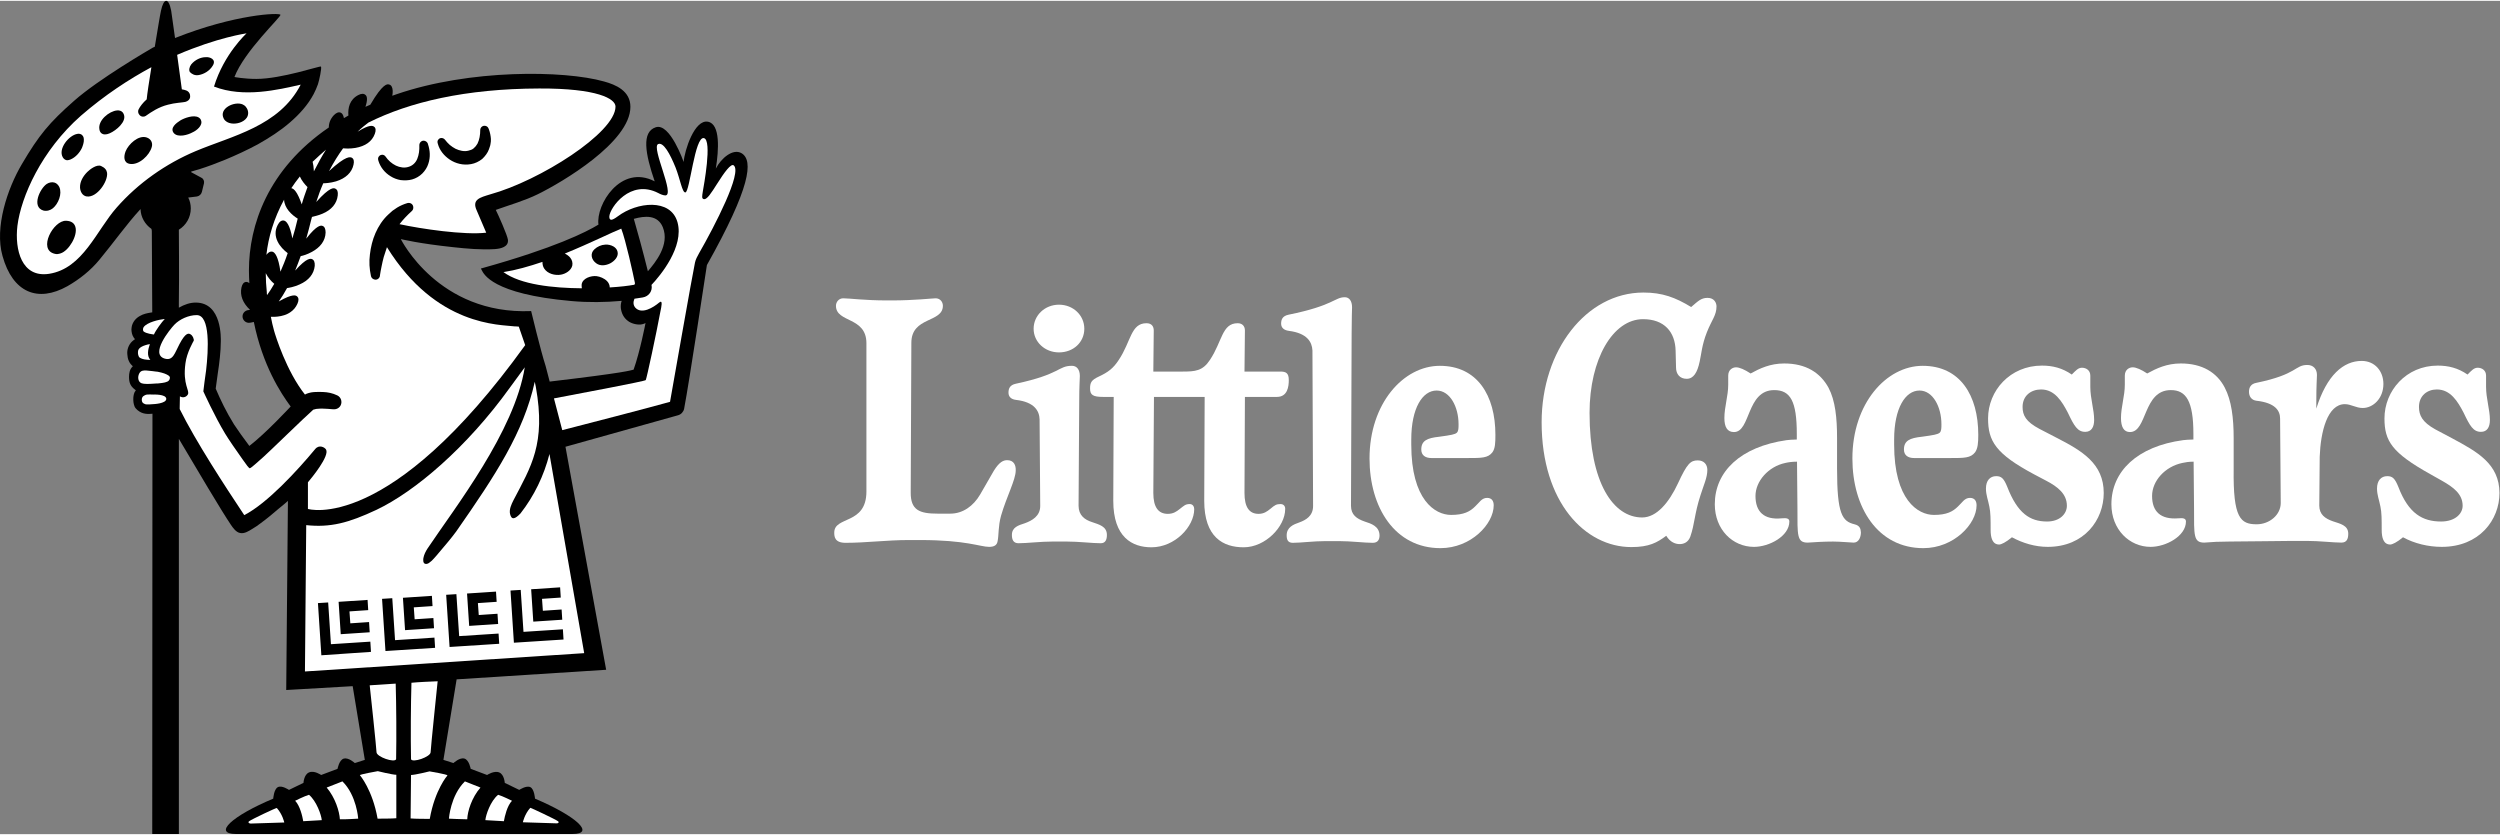 <svg height="182.757" viewBox="0 0 500 166.664" width="547.176" xmlns="http://www.w3.org/2000/svg"><rect x="0" y="0" width="500" height="166.664" fill="#808080" stroke="none"/><g transform="matrix(.426 0 0 .426 -.013 -.021)"><g><path d="m348.2 71.6c-4-2.4-9.6 2.3-12.1 7.2 1.4-8.7 2.2-20.9-3.7-22-6.3-1.2-11 13.5-11.4 18.9 0 0-6.4-18.5-13.1-16.3s-5 12.3-.5 25.4c-16-8.3-27.7 11.1-26.4 20.3-5.7 3.5-20.7 11-54.4 20.4-.2.1-.8.2-.8.2s.2.5.4.8c.9 1.6 4.6 11.2 42.2 14.5 7.9.7 15.8.6 23.5-.1-.4 1.1-.5 2.3-.4 3.4.3 2.5 1.4 4.6 3.3 6 1.5 1.2 4.1 1.9 6.1 1.7.6-.1 1.1-.2 1.6-.4.1 0 .5-.2.6-.3 0 0-2.6 13.5-5.6 21.9-1.8.4-3 1.3-39.4 5.6l-1.9-7.3c-2.4-7.4-6.8-25.8-6.8-25.8-43.6 1.8-61.1-33.7-61.2-33.8.5.1 8.5 2.1 24.6 3.8 6.4.7 13.1 1.3 19.6.9 2.7-.2 6.5-1 6.1-4.4-.3-2.2-4.5-11.6-5.7-14 6.7-2.4 13.5-4.3 19.8-7.4 11.2-5.5 43.4-24.4 43.4-41 0-7.5-6.9-10.4-12.4-11.9-18.8-5.3-63.1-5.8-97.4 6-.7.2-1.4.5-2 .7.2-.8.2-1.6.2-2.4-.1-1.7-.7-2.7-1.8-2.9-.7-.2-2.8-.6-8.7 9.5-.8.3-1.5.7-2.3 1 1.1-3.3.8-4.9.1-5.5-.8-.8-2-.8-3.5 0-4 2.1-4.9 6-4.6 9.6-.7.4-1.4.8-2.1 1.2-.3-1.5-.8-2.2-1.4-2.5-1-.5-2.1-.1-3.3 1.1-1.7 1.8-2.4 3.8-2.4 5.8-28.7 19.6-37.5 46-37.5 67.1 0 2.1.1 4.1.2 6-.7-.6-1.3-.6-1.5-.6-1.1.1-1.8.9-2.2 2.6-.8 3.7.6 7.3 4 10.5-.2.1-.4.1-.4.1-1.6 0-3 1.2-3.1 2.8-.1 1.7 1.2 3.1 2.8 3.2h.2c.4 0 1.2-.1 2.3-.4 4.1 20.3 12.6 33.4 17.3 39.7-.5.5-11.6 12.5-19.4 18.5-3-4-5.3-7.2-7.2-10.1-3.6-5.8-6.3-11.4-8.6-16.8.1-.4.6-4.4 1-7.3.7-4.4 1.4-10.3 1.4-14.9 0-1.1.7-18.2-11.8-18.2-2.6 0-5.3.9-7.9 2.4 0-.9 0-1.7 0-2.6.2-10.9 0-34 0-34 3.4-2.1 5.6-5.8 5.6-10 0-1.8-.4-3.6-1.2-5.1 1-.1 2.8-.3 4.1-.5 1.1-.2 2-1 2.3-2.1l1-4.1c.2-1-.2-2.1-1.2-2.6l-4.8-2.6v-.3c1.2-.4 2.6-.7 3.8-1.1 4.1-1.3 8.1-2.8 12-4.4 5.3-2.2 10.5-4.6 15.5-7.3 5.3-3 10.5-6.3 15.1-10.3 4.4-3.8 8.4-8.2 11.1-13.3.8-1.5 1.4-3 2-4.6.6-1.8 1.9-7.8 1.4-8.3-.5-.4-18.5 5.8-30.3 5.8-5.9 0-10.3-.9-10.3-.9 4.6-12.1 22-28.3 21.6-29.2-.4-1.1-21.3-.3-49.5 10.9l-1.8-12.8c-1.2-6.3-3.5-6.1-4.8 0-.5 2.2-1.6 9.2-2.9 16.9-.3.1-.6.3-.9.4-1.9 1.1-25.6 14.9-37 25-11.7 10.3-16.5 16.1-24.5 29.7-6.8 11.5-12.9 29.7-9.1 43.1 4.8 17.3 16.6 22 30.5 14.2 5.6-3.2 10.9-7.4 15-12.4 6.8-8.2 12.6-16.5 19.3-23.8.1 3.8 2.1 7.2 5.1 9.3.1.3.2.6.2 1l.2 36.8v1.4c-.2 0-.5.1-.7.1-1.7.3-3.4.6-5.1 1.6-.9.5-1.7 1.1-2.5 2.1-.7.9-1.3 2.2-1.4 3.4-.1.6-.1 1.2 0 1.8s.2 1.3.5 1.9.6 1.2 1.1 1.7c-.4.3-.9.6-1.3 1-.8.7-1.5 1.8-1.9 2.9s-.5 2.2-.4 3.2.2 2.1.7 3.1c.4 1 1.1 1.8 1.9 2.5-.1.1-.2.2-.2.2-1.3 1.3-1.6 3.1-1.6 4.8 0 2.6.6 4.3 2.7 5.9.2.1.4.3.5.4-.2.3-.4.6-.6.9-.5 1.2-.6 2.3-.6 3.3s.1 2.1.6 3.4c.5 1.2 2.1 2.4 3.3 2.9s2.4.6 3.4.6c.6 0 1.1-.1 1.7-.1v1.1l-.1 196.2h12.5v-185.5c7.8 13.2 20.3 34.3 24.4 40.3 1 1.5 2.5 3.6 4.4 3.9 2 .4 4-.9 5.6-1.9 1.4-.8 2.7-1.7 4-2.7 2.9-2.1 5.6-4.4 8.3-6.7.9-.8 1.8-1.5 2.8-2.3.2-.1 1.7-1.5 1.7-1.5l-.8 88.8 31.2-1.8 5.7 34.6-4.7 1.5s-2.9-2.7-5.1-2.1h-.1c-2.2.7-2.9 4.8-2.9 4.8l-7.7 2.9s-3.3-2.3-5.7-1.2c-2.4 1-2.6 4.9-2.6 4.9l-6.8 3.3s-3.4-2.3-5.2-1.3c-1.9.9-2.2 5.4-2.2 5.4-19.3 8.1-28.5 16.5-17.5 16.6h157.9c11.1 0 1.8-8.4-17.5-16.6 0 0-.3-4.5-2.2-5.4s-5.2 1.3-5.2 1.3l-6.8-3.3s-.2-3.9-2.6-4.9-5.7 1.2-5.7 1.2l-7.7-2.9s-.7-4.1-2.9-4.8-5.2 2.1-5.2 2.1l-4.7-1.5 6.2-37.8 70.2-4.5-19.1-104.7 52.9-14.8c1.4-.4 2.5-1.6 2.8-3 2.4-12.5 10.7-67.5 10.7-67.5 20.5-36.5 21.9-49.1 16.3-52.5zm-44 55.4c-2.2-8.9-5.2-19.9-6.6-24.6 5.3-1.5 11.2-1.9 13.6 3.9 3.4 8.3-3.6 16.7-7 20.7z"/><path d="m244.4 240.7c-2.6 2.7-4.2 3.2-4.9.3-.5-2.2.6-4.5 1.6-6.5 8.2-15.7 15.3-26.5 10.5-53.2-.2-.8-.3-1.6-.5-2.4-5.3 23.8-18.2 43.5-36.9 70.3-2.5 3.4-5.2 6.5-7.9 9.7-.8 1-1.7 2-2.5 2.9-.7.8-1.4 1.5-2.3 2.1-.5.4-1.4.7-2 .4-.9-.4-.8-1.8-.7-2.6.3-1.7 1.1-3.2 2-4.6 13-19.4 40.8-54.9 45.6-85l-7.1 9.7c-20.1 27.9-44.4 48.6-62.5 57.2-13.2 6.2-21.7 8.4-33 7.2l-.6 68.7 131.1-8.6-16.3-93.5c-2.6 10.2-7.2 19.7-13.6 27.9zm-71.8 40.6.3 4.8-8.8.6.4 5.6 8.8-.6.3 4.8-13.6.9-1-15.2zm-21.7 26-1.6-24.5 4.8-.3 1.3 19.6 18.5-1.2.3 4.8zm51.9-27.9.3 4.8-8.8.6.4 5.6 8.8-.6.3 4.8-13.6.9-1-15.2zm-21.8 25.9-1.6-24.5 4.8-.3 1.3 19.7 18.5-1.2.3 4.8zm51.9-27.9.3 4.8-8.8.6.4 5.6 8.8-.6.3 4.8-13.6.9-1-15.2zm-21.8 26-1.6-24.5 4.8-.3 1.3 19.7 18.5-1.2.3 4.8zm53.5-3.5-23.3 1.5-1.6-24.5 4.8-.3 1.3 19.7 18.5-1.2zm-1.3-19.7-8.8.6.4 5.6 8.8-.6.3 4.8-13.6.9-1-15.2 13.6-.9z" fill="#fff"/><path d="m100.5 40.3c4.7-15.4 15.3-25 15.3-25s-13.6 1.9-32.6 10.1l2.2 16.2c.8.1 1.4.3 2 .5 1.4.5 2 1.8 1.9 3-.1 1.3-1.1 2.1-2.3 2.4-1.3.3-4.8.4-8.1 1.3-4.4 1.1-7.8 3.4-10.5 5.3-.7.5-2.1.5-2.9-.5-.7-.8-.8-1.8-.4-2.6.7-1.4 2-3.1 3.8-4.7.2-2.3 1.1-8.3 2.2-15.1-10.4 5.6-21.8 13-33.1 22.8-18.5 16.3-28.1 38-29.8 51.7-1.3 11.1 1.9 24.5 14.9 22.5 15.9-2.5 22.2-20.4 31.7-31.1 10.1-11.5 23.1-20.6 37.1-26.5 17.1-7.2 39.2-11.6 49.3-31.2-10.6 2.4-26.8 6.3-40.7.9zm-80.1 58.2c-5.7-1.7-1.6-10.4 1.6-12.5 1.1-.7 2.5-1 3.7-.6.9.3 1.6 1 2.1 1.9 0 .1.1.2.1.2 1.4 3.2-.5 7.8-3 9.9-1.2 1-2.9 1.5-4.5 1.1zm8.1 20.1c-.9.3-1.9.5-2.8.2-8.1-1.9-.6-15.8 5.4-15.5 2.5.1 3.8 1.2 4.3 2.8 1.3 4.1-3.1 11.3-6.9 12.5zm4.7-44.1c-.5.2-1.1.4-1.7.4-.9-.1-1.6-.7-2-1.4-2.3-4 2.9-10.4 6.9-11 .5-.1.9-.1 1.4.1 1.1.4 1.6 1.4 1.6 2.5.1 1.4-.5 3-.9 4-1.1 2.3-3 4.4-5.3 5.4zm7.6 17.4c-2.1-.3-3.1-2.3-3.2-4.2-.1-2.8 1.5-5.4 3.4-7.3 1.3-1.3 4.5-3.7 6.5-2.8 1.8.8 2.6 1.9 2.8 3.2.5 4-4.7 11.7-9.5 11.1zm9.7-29.3c-.9.2-1.8.3-2.6-.2-.7-.4-1.1-1.2-1.2-2-.8-4.2 4.6-8.6 8.3-8.9 1-.1 2.1.2 2.7 1 .5.7.7 1.4.7 2.2-.1 3.5-5.4 7.3-7.9 7.9zm20.8 6c-1 3.9-6 8.7-10.3 8-3.1-.5-2.9-3.6-2-5.9 1.3-3.3 6-7.8 9.9-6.5 2.1.7 2.9 2.6 2.4 4.4zm19.1-6.8c-2.1 1.2-6.9 2.6-8.8.3-1.9-2.4 1.2-4.7 3.1-5.9 1.8-1.1 6.3-2.8 8.6-1.4.5.3.9.7 1.1 1.3 1 2.4-2.1 4.9-4 5.7zm9.5-31.3c-1.5 2.5-4.2 4-6.6 4.4-1.8.3-3.1-.4-4.1-1.4-.6-.8-.3-2.4.6-3.6 1.8-2.2 4.5-3.4 6.8-3.4 1.9-.2 5.2 1 3.3 4zm16 24.4c-1.5 2.2-4.8 3.1-7.3 2.7-1.4-.2-2.8-.9-3.5-2.2-2.6-4.9 5.2-8.4 8.9-6.7.6.3 1.2.7 1.5 1.2 1.2 1.4 1.4 3.5.4 5z" fill="#fff"/><path d="m298.1 132.4c-.8-4-4.3-20-6.4-25.4-4.1 1.6-14.5 6.8-26.5 11.7 1 .5 2 1.2 2.6 2 .8 1 1.2 2.4.9 3.7-.6 2.3-3.1 3.8-5.3 4.2-2.8.5-6.3-.4-7.9-2.9-.6-.9-.8-2-.8-3.1-6.2 2.1-12.5 3.9-18.3 4.8 8 5.9 23.3 7.5 36.8 7.6-.1-.6-.1-1.2-.1-1.7.3-3 4.4-4.3 7-4 1.6.2 3.6 1 4.9 2.3.8.8 1.3 1.9 1.3 3 5-.3 9-.8 11.1-1.2.3.1.9-.2.7-1zm-11.6-9.1c-2 1-4.6 1.4-6.5 0-2.3-1.6-3.1-4.6-.9-6.6 1.4-1.3 3.2-2.1 5.1-2.2 1.3-.1 2.7.2 3.9.9.8.5 1.5 1.2 1.8 2.2.8 2.5-1.5 4.7-3.4 5.7z" fill="#fff"/><g fill="#fff"><path d="m127.9 117.8c1.2.3 2.8 2.3 3.8 9.4 1.1-2.5 2.3-5.4 3.4-8.7-3.5-2.6-7.6-7.6-4.7-13.2.8-1.6 1.8-2.3 2.9-2.1 1.2.2 2.8 2 4 8.4.9-2.9 1.7-5.9 2.5-9.3-2.9-1.8-6.2-4.9-6.4-8.9-4.8 8.8-7.4 17.7-8.3 25.9.9-1.2 1.8-1.7 2.8-1.5z"/><path d="m153.1 69.9c-2.2 1.9-4.3 3.8-6.3 5.7.3 1.1.5 2.6.6 4.5 1.9-3.8 3.8-7.2 5.7-10.2z"/><path d="m344.5 77.3c-1.3-1-4.3 3.1-7.9 8.8-2.5 3.9-4.7 7.6-6.3 7-.8-.3-.7-1.2-.3-3.6s4.5-24.1.5-25c-4.3-1-6.6 25.4-8.7 25.5-1.5.1-2.4-6.1-4.6-11.7-2.6-6.4-5.7-12.1-8.2-11-3.3 1.5 8.1 24.1 3.4 24.1-1 0-2.4-.6-3.3-1.1-13.2-6.8-22.7 6.9-23 10.9 0 .4 0 .9.2 1.2.3.4.7 1.1 3.8-1.2 8.9-6.7 24.8-8.6 28 2.8 3.2 11.5-8.1 25.1-12.2 29.4.6 2.8-1.2 5.4-4.1 5.9-1.2.2-2.5.4-3.9.6-.6 1.4-.7 2.9.4 4.2 3 3.3 8.5-.1 11.2-2.4 1.9-1.6 1 2.2.6 4.1-1.9 10.3-6.5 31.7-6.9 32.3-.6.6-29 5.9-43.1 8.6l3.9 14.9c40.5-10.4 50.6-13.3 50.6-13.3s10.9-62 11.7-65.3c.3-1.5 1.1-3 1.9-4.4 7.4-12.9 20.4-38 16.3-41.3z"/><path d="m125.4 138.2c1.1-1.5 2.2-3.2 3.4-5.3-1.5-1.2-3-3-4-5 0 3 .2 6 .5 9 0 .5 0 .9.1 1.3z"/><path d="m141.7 95.6c.8-2.9 1.8-5.6 2.7-8.1-1.3-1.3-2.7-3-3.6-5-1.4 1.8-2.8 3.6-4 5.5 1.3.2 2.9 1.9 4.9 7.6z"/><path d="m173.6 321.4c.2 1.6 3.2 30 3.2 31.4 0 2.2 8.5 5.1 9.2 3.3.2-10.2.1-25.3-.2-35.5z"/><path d="m169 363.6s5.9 6.8 8.3 20.4c1.5 0 6.7 0 8.8-.2v-20.4c-1.9 0-8.7-1.7-8.7-1.7s-8.5 1.5-8.4 1.9z"/><path d="m227.9 384.7 8.7.5c.4-2.3 1.5-7.2 3.8-9.6 0 0-4.4-2.2-6.5-2.8-3.6 2.9-5.8 9.5-6 11.9z"/><path d="m153.4 369.4c4 4.7 6 11.2 6.2 14.9 2.3.1 8.6-.3 8.6-.3s-.7-10.9-7.4-17.5z"/><path d="m210.8 384s6.2.3 8.6.3c.1-3.7 2.1-10.2 6.2-14.9l-7.3-2.9c-6.8 6.7-7.5 17.5-7.5 17.5z"/><path d="m72.3 156.7c.8-1.9 3.7-5.9 5.1-7.3-2.9.3-8.3 1.6-9.9 3.8-.4.5-.5 1.7 0 2.1 1.3 1 4.1 1.3 4.8 1.4z"/><path d="m201.7 361.8s-6.8 1.7-8.7 1.7l-.2 20.4c2.1.2 7.5.2 9 .2 2.4-13.7 8.3-20.4 8.3-20.4 0-.5-8.4-1.9-8.4-1.9z"/><path d="m202.2 352.8c0-1.5 3.3-33.3 3.3-33.3-3 .1-9.4.4-12.3.7-.3 10.3-.4 25.6-.2 35.9.7 1.8 9.2-1.1 9.2-3.3z"/><path d="m145.1 372.8c-2.1.6-6.5 2.8-6.5 2.8 2.3 2.4 3.4 7.3 3.8 9.6l8.7-.5c-.2-2.4-2.5-9-6-11.9z"/><path d="m72 184.9s-3.1-.2-3.7.2c-.3.2-1.7.5-1.7 2.2 0 1.8 1.3 1.9 1.6 2.1.6.3 3.7 0 3.7 0s6.2-.2 6.2-2.5c-.1-2.3-6.1-2-6.1-2z"/><path d="m77.2 175c-.8-.3-1.7-.5-2.6-.7-.5-.1-.9-.2-1.4-.2l-1.5-.2c-1-.1-2-.2-2.9-.3-1.4-.1-2.7 0-3.4 1.4-.8 1.5-.7 3.9 1.1 4.6.6.2 1.4.3 2.4.3.9 0 1.9 0 2.9-.1l1.6-.1c.5 0 1 0 1.5-.1.9-.1 1.8-.2 2.6-.4s1.5-.5 1.8-.9c.3-.3.4-.6.5-1.2 0-.4-.1-.7-.6-1.1-.4-.3-1.2-.7-2-1z"/><path d="m117 385.2c-.7.5-.1 1.1.7 1.1.1 0 15.8-.5 15.8-.5s-.8-3.8-3.5-6.8c-.2-.2-11.8 5.3-13 6.2z"/><path d="m65.7 167.6c.6.4 1.7.8 3 .9.6.1 1.2.1 1.9.1-1.7-1.9-1.1-4.9-.2-7.4-.7.1-1.5.3-2.1.5-1.3.4-2.4 1-2.9 1.6-.3.3-.4.6-.5.9s-.1.8-.1 1.3.2 1 .3 1.3c.1.4.3.6.6.8z"/><path d="m262 385.2c-1.2-.9-12.9-6.4-13-6.3-2.7 3-3.5 6.8-3.5 6.8s15.7.5 15.8.5c.8.1 1.4-.5.7-1z"/><path d="m243.6 153c-.8-.1-1.7-.1-1.8-.1-6.8-.9-36.9.2-60.1-37.2-.5 1.5-1 3-1.5 4.6-.4 1.4-.7 2.9-1 4.3s-.6 3-.8 4.4v.2c-.2 1.2-1.4 2-2.5 1.7-.9-.2-1.5-.8-1.7-1.6-.4-1.8-.6-3.4-.7-5.1s0-3.4.2-5.1c.4-3.4 1.2-6.8 2.6-10s3.4-6.3 6-8.7c.6-.6 1.3-1.2 2-1.8.7-.5 1.4-1 2.2-1.5 1.5-.9 3.1-1.6 4.8-2.1 1.2-.3 2.4.3 2.7 1.5.2.8 0 1.7-.6 2.2l-.1.1c-2.2 2-4.1 4-5.7 6.1 10.1 2.2 30.4 5.2 40.7 4l-4.4-10.3c-2.5-5.3 1.4-6.2 6.3-7.7 23.2-6.4 58.8-28.9 58.8-41.2 0-3.7-8.5-8.6-35.8-8.5-34.8.1-61 6.4-80.2 16-1.2.9-3 2.3-5.1 4.3 5.9-3.7 7.2-2.7 7.7-2.4.9.6 1 1.8.4 3.4-1.3 3.6-4.5 5.8-9.1 6.6-1.3.2-2.5.3-3.6.3-1 0-1.7-.1-2.2-.1-2.2 3-4.4 6.5-6.6 10.7 8.2-7.6 10-6.6 10.7-6.3.9.5 1.2 1.6.8 3.3-.8 3.7-3.7 6.4-8.2 7.8-2.7.8-5.2.9-6 .9-1.2 2.7-2.3 5.7-3.3 8.8 6.5-7.3 8.3-6.6 8.9-6.3 1 .4 1.4 1.5 1.2 3.2-.4 3.8-2.9 6.8-7.2 8.6-1.9.8-3.7 1.2-4.9 1.5-.1.4-.2.7-.3 1.1-.8 3.3-1.6 6.3-2.4 9.1 5.2-6.7 7-6.2 7.6-6 1 .3 1.5 1.4 1.5 3.1-.1 3.8-2.4 7-6.6 9.2-2 1.1-4 1.7-5.1 1.9-.9 2.4-1.7 4.7-2.6 6.8 5.6-6.3 7.3-5.6 7.9-5.4 1 .4 1.4 1.5 1.3 3.2-.4 3.8-2.8 6.8-7.1 8.7-2.6 1.2-5.1 1.6-5.9 1.7-1.3 2.4-2.6 4.5-3.9 6.3 6.8-3.9 8.1-2.8 8.6-2.4.8.7.9 1.8.2 3.4-1.5 3.5-4.8 5.6-9.4 6.1-.8.1-1.6.1-2.4.1-.2 0-.5 0-.7 0 .4 2.2.9 4.3 1.5 6.5.7 2.5 5.8 19 14.5 30 .3-.1.5-.3.8-.4.7-.3 1.3-.4 2.1-.6.7-.1 1.4-.2 2-.2 1.2-.1 2.4 0 3.6 0 2.3.1 4.4.5 6.7 1.6 1.7.8 2.4 2.9 1.6 4.6-.6 1.3-2 2-3.3 1.9h-.4c-1.6-.1-3.1-.3-4.8-.3-.9 0-1.7 0-2.5.1-.4 0-.8.1-1.1.2-.2.1-.6.1-.8.2-3.9 3.4-21.4 20.5-23.4 22.2-1.6 1.3-5.6 5.2-6.4 5.3-.3.1-1.7-1.7-3.4-4.2-2.8-3.9-6.7-9.6-8.2-12.1-4.9-8.1-10.2-19.8-10.2-19.8s1-8.3 1.3-9.9c1.1-9.5 2-25.9-4.4-25.9-3.8 0-8 1.9-10.5 4.5-2.2 2.3-11.5 13.8-4.6 15.9 4 1.2 4.7-2.5 7-6.8 2.9-5.5 4.3-5.2 5.3-4.5.3.2.5.4.7.7.3.4.5.8.6 1.3.1.3.2.6.1.9-.1.2-3.3 5.6-3.9 10.6-1.4 10.2 2.2 12.8 1.1 14.7-.7 1.2-2.2 1.6-3.4 1-.1 0-.2-.1-.3-.2l-.1 5.4v.6c7.6 15.3 21 35.8 30.3 49.8 10.8-5.5 25.1-21.1 33.3-31 1.9-2.3 4.5-.8 5.1.2 1.8 3-6.9 13.5-8.5 15.4v12.5s38.1 11.8 102-76.9zm-36.8-88.5c.8-.2 1.6.1 2.1.7.7.9 1.4 1.7 2.3 2.5.8.7 1.8 1.3 2.7 1.8 1.9.9 4.1 1.4 6 .9.9-.2 1.8-.5 2.5-1.1s1.3-1.3 1.8-2.2c.9-1.8 1.3-4.1 1.3-6.4 0-1.1.9-2 2-2 .9 0 1.6.5 1.9 1.3l.2.5c.5 1.4.8 2.9.9 4.4 0 .8 0 1.6-.2 2.4 0 .4-.2.8-.3 1.2s-.3.8-.4 1.2c-.6 1.7-1.8 3.3-3.2 4.6-1.5 1.2-3.4 2.1-5.2 2.4-3.7.7-7.3-.3-10-2.1s-4.8-4.4-5.6-7.4l-.1-.4c-.3-1 .3-2 1.3-2.3zm-27.9 7.9c.8-.3 1.7.1 2.1.7.6.9 1.4 1.8 2.2 2.5s1.7 1.3 2.7 1.8c1.9.9 4.1 1.2 5.9.6 1.8-.5 3.3-1.8 4.1-3.7s1.1-4.2 1-6.5c0-1.1.9-2.1 2-2.1.9 0 1.7.6 2 1.4l.1.4c.9 2.7 1.2 5.9.1 9.1-.5 1.6-1.5 3.2-2.8 4.5s-3 2.3-4.8 2.8-3.6.5-5.4.3c-1.7-.3-3.3-.9-4.7-1.8-2.8-1.7-4.8-4.3-5.7-7.2l-.1-.4c-.3-1.1.3-2.1 1.3-2.4z"/></g></g><g fill="#fff"><path d="m472.9 215.7c-1.8 0-3.7.8-6.3 5l-6.4 11.1c-3.2 5.5-8.2 9-14 9h-6c-8.4 0-12.7-1.6-12.6-10l.3-70.2c0-12.4 14.8-9.3 14.8-17.4 0-1.8-1.3-3.5-3.4-3.5-1.3 0-10.2 1-20.5 1h-2.4c-10.3 0-17.7-1-20.5-1-2.1 0-3.4 1.8-3.4 3.5 0 8.1 14.3 5 14.3 17.6v69.6c0 15.8-15.1 11.4-15.1 19.3 0 1.9.2 4.8 5.3 4.8 9.7 0 19.5-1.3 29.5-1.3h5.5c21.8 0 28.2 3.2 32.4 3.2 2.4 0 3.7-.8 4-2.7.6-2.9.2-6.8 1.6-11.9 2.6-9 6.9-16.9 6.9-21.3.1-2.3-.8-4.8-4-4.8z"/><path d="m497.2 142.7c-6.6 0-11.9 5.001-11.9 11.301 0 6.2 5.3 11.1 11.9 11.1 6.8 0 11.9-4.8 11.9-11.1s-5.2-11.301-11.9-11.301zm6.1 28.699c-6.6 0-5.201 3.9-26.301 8.4-2.9.6-3.5 2.301-3.5 4.201 0 1.8 1.1 3.098 3.5 3.398 8.7 1 11.002 5.201 11.102 9.201l.299 40.6c0 4.8-3.899 6.9-7.199 8.1-3.1 1-6.1 1.9-6.1 5.5 0 2.1.6 3.9 3.1 3.9 3.9 0 10.3-.801 16.1-.801h6.4c5.8 0 12.2.801 16.1.801 2.3 0 2.9-1.8 2.9-3.9 0-4.1-3.8-4.9-6.9-6-3.5-1.1-6.4-3.199-6.4-7.699l.301-48.701c0-7.9.299-10.599.299-12.199 0-3.1-1.499-4.801-3.699-4.801z"/><path d="m601.2 236.3c-1.9 0-2.7.5-4.7 2.2-1.6 1.3-3.1 2.4-5.6 2.4-4.4 0-6.6-3.2-6.6-9.8l.2-45.1h15c5 0 5.6-4.8 5.6-7.9 0-3.4-1.4-4-4-4h-16.8l.2-19.3c0-2.1-1.3-3.4-3.4-3.4-7.4 0-7.2 8.5-13 17.2-3.4 5.2-6.9 5.5-12.9 5.5h-13.7l.2-19.3c0-1.9-1-3.4-3.4-3.4-7.4 0-7.2 8.5-13 17.2-2.6 4-5 5.8-9.5 7.9-3.2 1.5-4 2.6-4 5.5 0 3.1 1.3 4 6.3 4h4.8l-.2 48.8c0 17.1 8.9 21.8 17.9 21.8 11.1 0 20.1-9.8 20.1-17.9 0-1.1-.6-2.4-2.1-2.4-2.1 0-2.7.8-4.8 2.4-1.4 1.1-2.9 2.2-5.5 2.2-4.5 0-6.8-3.2-6.8-9.8l.3-45.1h23.8l-.2 48.8c0 17.1 8.9 21.8 18.5 21.8 10.3 0 19.5-9.8 19.5-17.9.1-1.1-.5-2.4-2.2-2.4z"/><path d="m640.7 244.5c-3.7-1.3-6.4-3.1-6.4-7.4l.3-81c0-7.9.2-10.6.2-12.2 0-2.9-1.3-4.7-3.4-4.7-4.8 0-5.2 3.9-26.4 8.2-2.9.6-3.5 2.3-3.5 4.2s1.3 3.1 3.7 3.4c8.5 1.1 10.8 5.2 11 9.2l.3 73c0 4.7-3.4 6.6-6.4 7.7-2.9 1-6 2.3-6 6.1 0 2.1.6 3.5 2.9 3.5 3.7 0 9.8-.8 15.3-.8h6.4c5.6 0 11.9.8 15.8.8 2.4 0 3.2-1.5 3.2-3.5-.1-4.3-3.9-5.5-7-6.5z"/><path d="m675.7 204.7c-5.6.6-8.4 1.8-8.4 6 0 2.7 1.9 4 4.8 4h16.8c6.8 0 9.7 0 11.8-2.7 1.3-1.8 1.4-4.5 1.4-8.2 0-18.5-8.5-32.4-26.1-32.4-17.1 0-33 17.7-33 43.5 0 23 11.9 42.1 33.3 42.1 14.3 0 25-11.3 25-20.1 0-1.9-.8-3.5-3.1-3.5-2.6 0-3.7 2.3-5.6 4-2.4 2.4-5.3 4-11.3 4-7.6 0-18.7-7.1-18.7-33v-2.4c0-14.8 5.3-23 11.9-23 6.3 0 10.3 7.7 10.3 15.8 0 1.8 0 3.2-.8 4-.9.8-2.5 1.1-8.3 1.9z"/><path d="m797.1 215.8c-3.4 0-5 1.5-9.3 10.8-4.2 9-10 16-16.8 16-13.5 0-24.7-16.1-24.7-49.1 0-25.3 11-44 25.1-44 10 0 15.1 6 15.3 14.8l.2 7.9c0 3.1 1.8 5.3 5 5.3s5-2.9 6.1-8.1c.8-3.5 1-7.7 3.4-13.8 2.3-5.8 4.5-7.9 4.5-12.1 0-1.6-1-4-4.2-4-3.1 0-4.5 1.6-7.7 4.3-7.4-4.5-13.5-6.8-22.4-6.8-26.9 0-47.8 27.2-47.8 60.9 0 37.7 20.5 58.6 42.1 58.6 8.4 0 12.1-2.1 16.4-5.3 1.9 3.1 4.4 3.9 6.3 3.9s4-.8 5-3.5c2.1-6 1.9-10.6 4.8-19.5 1.4-4.5 3.2-8.2 3.2-11.8 0-2.6-1.6-4.5-4.5-4.5z"/><path d="m870.7 245.8c-5.8-1.4-8.2-4.8-8.2-26.1v-14.3c0-9.5-.8-17.6-4-23.7-3.9-7.1-10.6-11.4-20.8-11.4-6.6 0-11.4 2.3-15.8 4.7-2.7-1.8-5.2-2.9-6.8-2.9s-3.7 1.1-3.7 3.9v4.3c0 5.2-1.8 10.5-1.8 15.6 0 4.3 1.4 6.6 4.5 6.6 7.9 0 5.8-19.7 18.9-19.7 7.6 0 10.6 5.2 10.6 20.6v2.6c-2.3 0-3.5.2-4.8.3-21.7 3.1-33.7 14.8-33.7 30.1 0 11.9 8.4 20 18.4 20 7.1 0 16.6-5 16.6-11.9 0-1.3-1-1.8-3.7-1.5-8.2.8-12.2-3.1-12.2-10.5 0-6.9 6-13.8 14-15.5 1.3-.3 3.1-.6 5.5-.6l.2 21.9c0 12.7-.3 16.1 4.8 16.1 3.1-.2 7.4-.5 11.9-.5 3.5 0 8.5.5 9.7.5 2.4 0 3.4-2.6 3.4-4.8-.1-1.7-.5-3.2-3-3.8z"/><path d="m902.3 204.7c-5.6.6-8.4 1.8-8.4 6 0 2.7 1.9 4 4.8 4h16.8c6.8 0 9.7 0 11.8-2.7 1.3-1.8 1.5-4.5 1.5-8.2 0-18.5-8.5-32.4-26.1-32.4-17.1 0-33 17.7-33 43.5 0 23 11.9 42.1 33.3 42.1 14.3 0 25-11.3 25-20.1 0-1.9-.8-3.5-3.1-3.5-2.6 0-3.7 2.3-5.6 4-2.4 2.4-5.3 4-11.3 4-7.6 0-18.7-7.1-18.7-33v-2.4c0-14.8 5.3-23 11.9-23 6.3 0 10.3 7.7 10.3 15.8 0 1.8 0 3.2-.8 4-1 .8-2.6 1.1-8.4 1.9z"/><path d="m965.6 205.2-8.1-4.2c-6.4-3.4-7.9-6.4-7.9-10.3 0-5.3 4-8.2 8.7-8.2 6.4 0 9.8 5.6 12.6 11 2.9 6.1 4.5 8.9 8.1 8.9 2.9 0 4.2-2.2 4.2-5.6 0-4.8-1.8-10.1-1.8-15.5v-5.3c0-2.6-2.1-3.7-3.9-3.7s-2.9 1.3-4.8 3.2c-4.5-3.1-9-4.2-14-4.2-15 0-25.3 11.8-25.3 24.8 0 10.6 3.5 16.6 21.7 26.3l5.5 2.9c5.6 2.9 9.8 6.3 9.8 11.8 0 3.7-3.2 7.4-9.3 7.4-8.1 0-13.9-3.9-18.7-16.3-1.6-3.9-2.7-5-5.2-5-2.9 0-4.8 2.1-4.8 5.8 0 3.1 1 5.3 1.6 8.5.6 2.7.6 6.1.6 11 0 3.5.8 6.8 4 6.8 1 0 3.1-1 6-3.4 5 2.7 10.8 4.5 16.8 4.5 17.2 0 26.3-12.7 26.3-25.3 0-13.8-10.2-19.8-22.1-25.9z"/><path d="m1100.9 189.4c2.9 0 5.2 1.8 8.4 1.8 4.8 0 9.7-4.4 9.7-11.3 0-6-4-10.8-10.2-10.8-8.5 0-16.4 6.6-21.3 22.4v-3.4c0-7.9.3-10.6.3-12.4 0-2.9-1.8-4.7-4.5-4.7-6 0-4.5 4.4-24 8.4-2.6.5-3.4 2.2-3.4 4.2 0 2.1 1.1 3.9 3.5 4.2 8.9 1 11.1 4.7 11.1 8.4l.3 39.6c0 5.6-5.3 10-11.3 10-7.6 0-11.1-2.9-10.8-25.9v-14.5c0-9.5-1-17.7-4.2-23.8-3.7-7.1-10.6-11.3-20.6-11.3-6.6 0-11.4 2.3-15.8 4.7-2.7-1.8-5.2-2.9-6.8-2.9s-3.7 1.1-3.7 3.9v4.3c0 5.2-1.8 10.5-1.8 15.6 0 4.3 1.4 6.6 4.2 6.6 8.2 0 6.1-19.7 19.2-19.7 7.2 0 10.6 5.2 10.6 20.6v2.6c-2.3 0-3.5.2-4.8.3-21.6 2.9-33.7 14.7-33.7 30.1 0 11.9 8.5 20 18.4 20 7.1 0 16.6-5 16.6-11.9 0-1.3-1-1.8-3.7-1.5-8.1.6-12.2-3.1-12.2-10.5 0-7.1 6.1-13.8 14.2-15.5 1.3-.3 3.1-.6 5.3-.6l.2 21.9c0 12.7-.3 16.1 4.8 16.1 3.2-.3 7.6-.5 11.9-.5 8.7 0 23.2-.3 29.8-.3h6.4c6 0 12.4.8 16.3.8 2.6 0 3.2-1.9 3.2-4.2 0-4-4-4.7-7.2-5.8-3.7-1.3-6.4-3.2-6.4-7.4l.2-22.9c.4-11.7 3.6-24.7 11.8-24.7z"/><path d="m1151.4 205.5-8.1-4.3c-6.1-3.4-7.6-6.6-7.6-10.5 0-5.3 3.9-8.2 8.4-8.2 6.4 0 9.8 5.6 12.6 11 2.9 6.1 4.5 8.9 8.1 8.9 2.9 0 4.2-2.2 4.2-5.6 0-4.8-1.8-10.1-1.8-15.5v-5.3c0-2.6-2.1-3.7-3.9-3.7s-2.9 1.3-4.8 3.2c-4.5-3.1-9-4.2-14-4.2-14.8 0-25 11.8-25 24.8 0 10.6 3.5 16.1 21.4 26.1l5.5 3.1c5.5 3.1 9.8 6.3 9.8 11.8 0 3.7-3.5 7.4-10.1 7.4-8.7 0-15.3-3.7-20.1-16.3-1.6-3.9-2.7-5-5.2-5-2.9 0-4.8 2.1-4.8 5.8 0 3.1 1 5.3 1.6 8.5.6 2.7.6 6.1.6 11 0 3.5.8 6.8 4 6.8 1 0 3.1-1 6-3.4 5.3 2.9 11.8 4.5 18.2 4.5 17.7 0 27.1-12.7 27.1-25.3-.1-13.7-10.4-19.3-22.1-25.6z"/></g></g></svg>